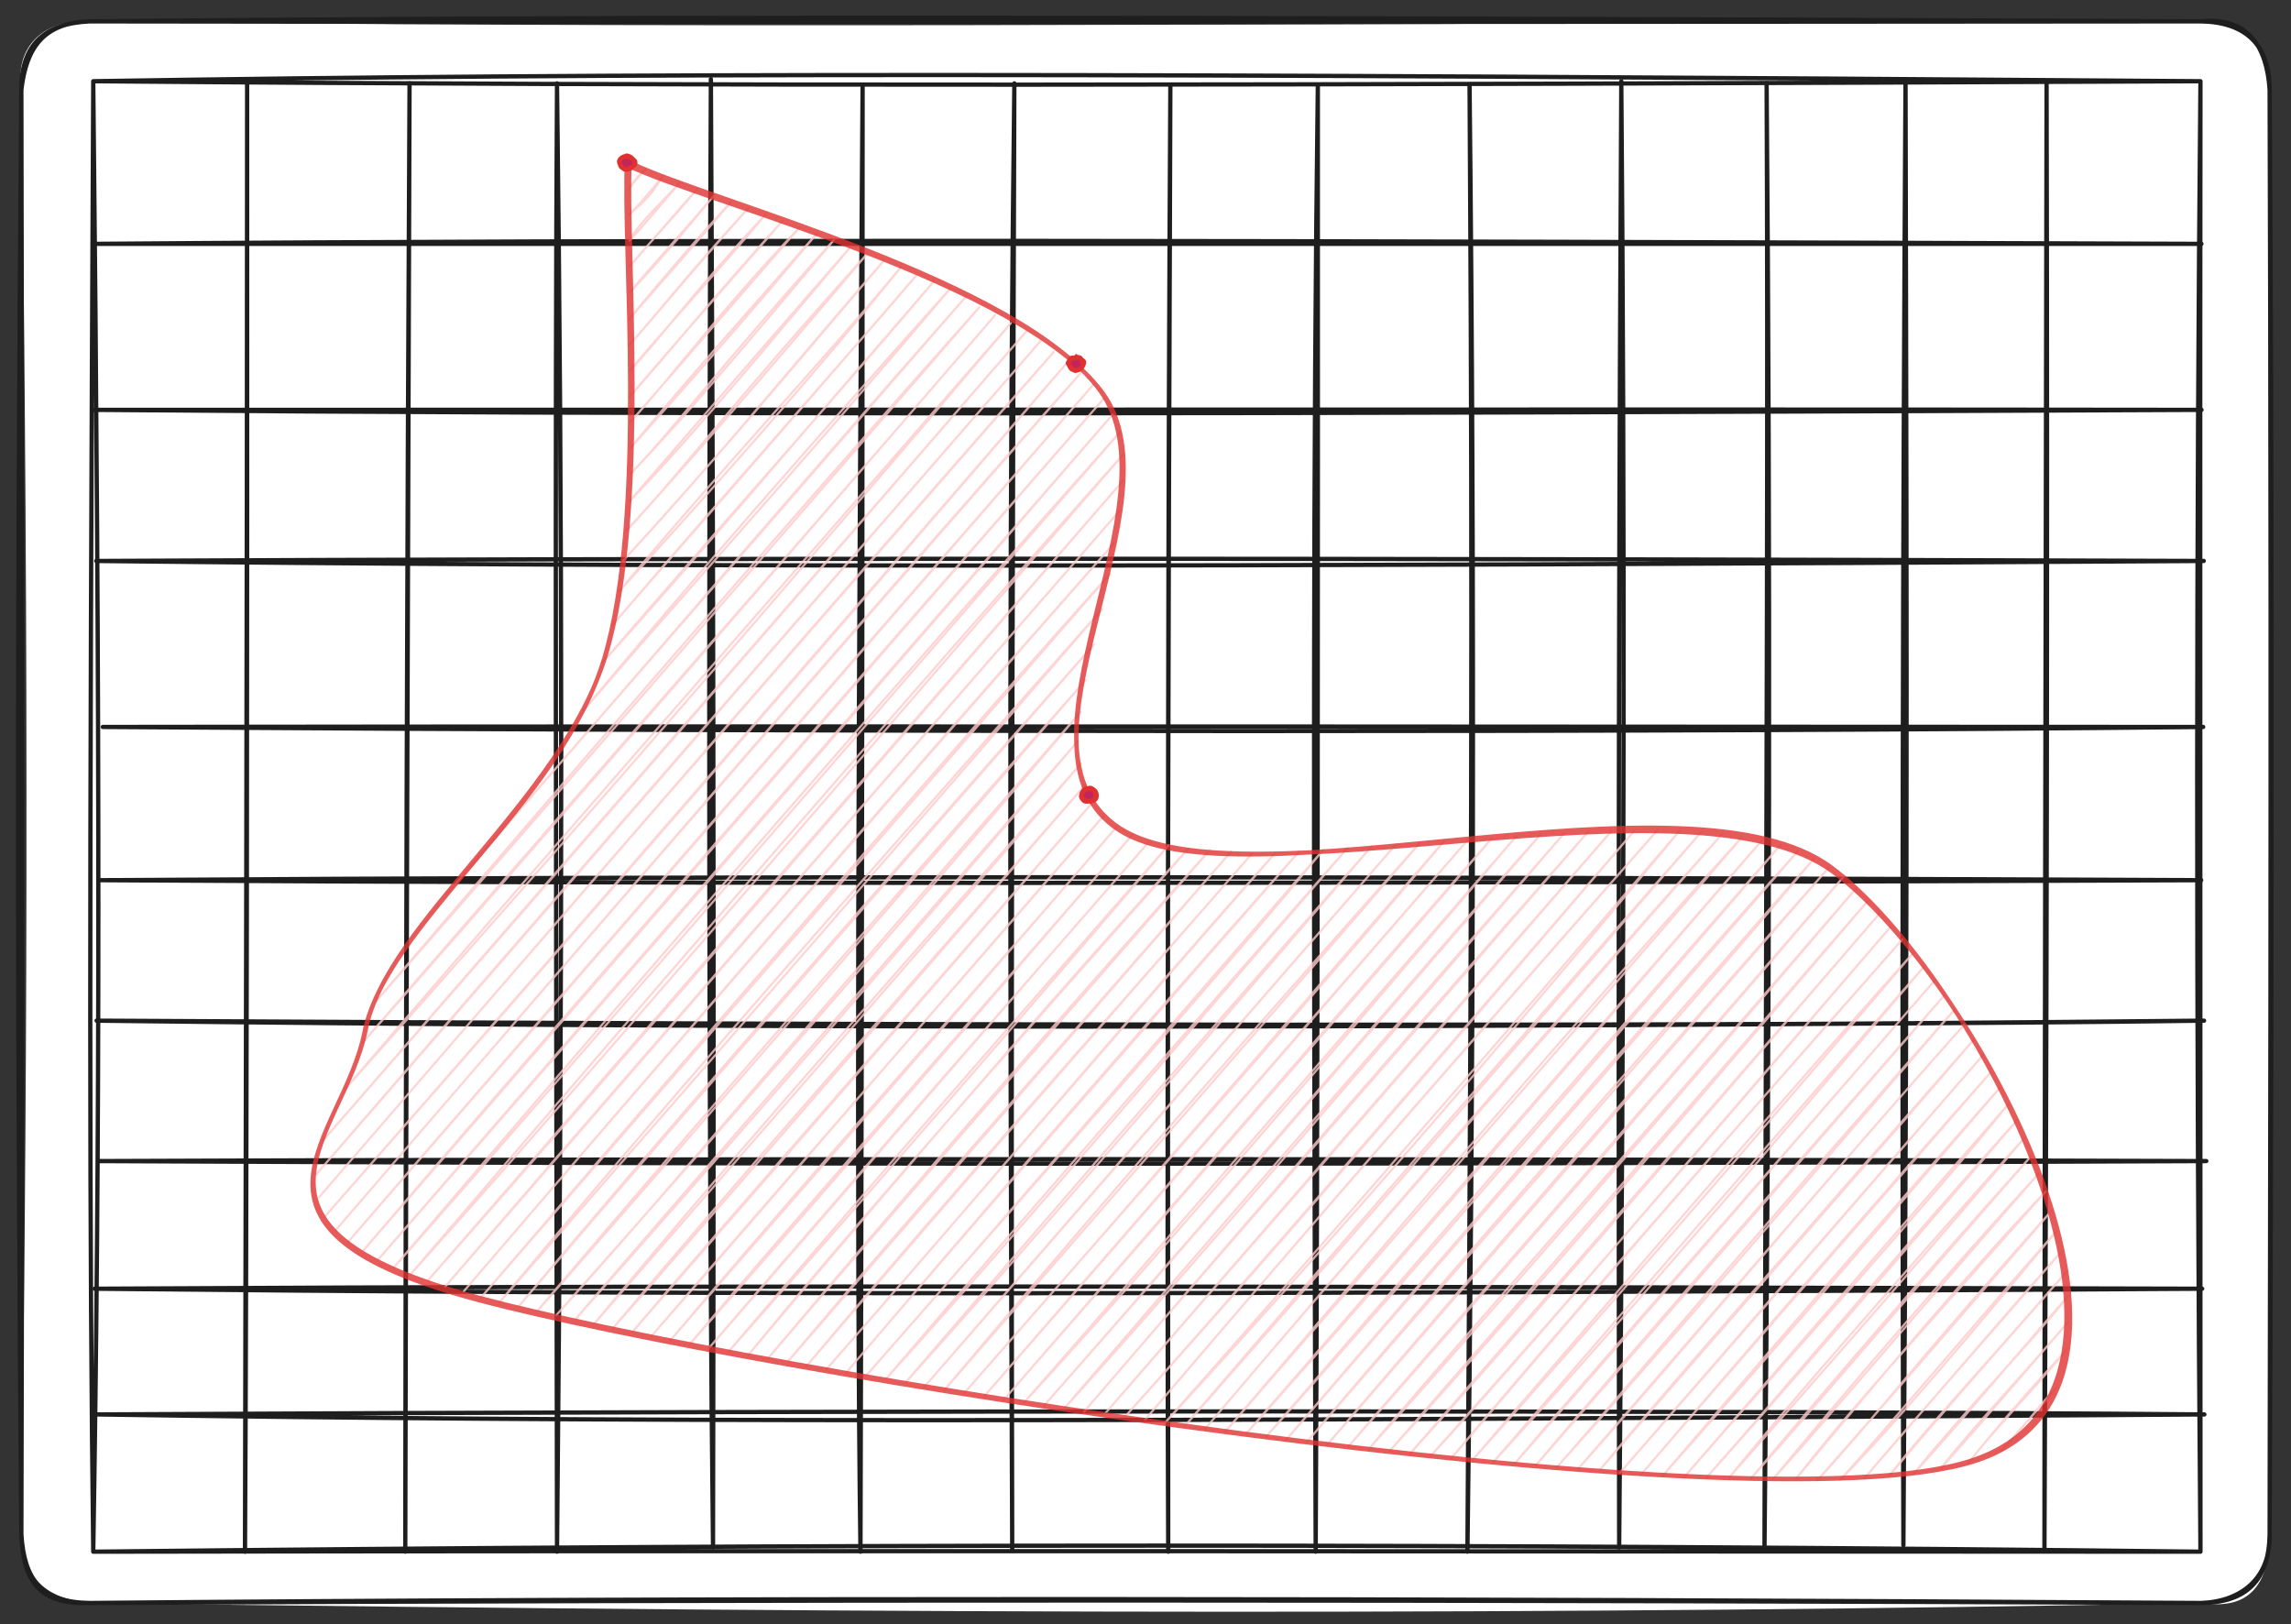 <svg version="1.1" xmlns="http://www.w3.org/2000/svg" viewBox="0 0 1072 760" width="1072" height="760">
  <rect x="0" y="0" width="1072" height="760" fill="#333333" stroke="none"/>
  <!-- svg-source:excalidraw -->
  
  <defs>
    <style class="style-fonts">
      @font-face {
        font-family: "Virgil";
        src: url("https://excalidraw.com/Virgil.woff2");
      }
      @font-face {
        font-family: "Cascadia";
        src: url("https://excalidraw.com/Cascadia.woff2");
      }
      @font-face {
        font-family: "Assistant";
        src: url("https://excalidraw.com/Assistant-Regular.woff2");
      }
    </style>
    
  </defs>
  <g stroke-linecap="round" transform="translate(10 10) rotate(0 526 370)"><path d="M32 0 C287.21 3.24, 543.66 1.48, 1020 0 C1041.45 -0.69, 1050.91 12.77, 1052 32 C1052.32 236.55, 1051.85 444.3, 1052 708 C1051.77 731.9, 1042.21 743.46, 1020 740 C725.32 745.63, 426.79 745.29, 32 740 C9.26 737.84, 0.56 725.95, 0 708 C2.59 509.43, 3.76 313.27, 0 32 C-3.21 11.18, 11.09 -1.11, 32 0" stroke="none" stroke-width="0" fill="#ffffff"></path><path d="M32 0 C417.99 0.58, 803.74 0.13, 1020 0 M32 0 C240.94 -2.02, 449.58 -2.52, 1020 0 M1020 0 C1040.24 0.37, 1052.08 10.58, 1052 32 M1020 0 C1041.65 -2.2, 1050.69 11.55, 1052 32 M1052 32 C1052.44 172.5, 1052.79 312.97, 1052 708 M1052 32 C1053.06 205.52, 1053.38 379.21, 1052 708 M1052 708 C1051.6 729.28, 1041.29 739.86, 1020 740 M1052 708 C1052.4 728.2, 1039.07 739.27, 1020 740 M1020 740 C685.27 738.54, 351.17 738.33, 32 740 M1020 740 C662.14 737.72, 303.4 737.45, 32 740 M32 740 C9.04 740.79, 0.77 730.72, 0 708 M32 740 C9.43 739.75, 1.36 729.12, 0 708 M0 708 C-1.69 506.88, -2.4 305.96, 0 32 M0 708 C0.62 469.35, 0.37 230.52, 0 32 M0 32 C-0.2 10.94, 10.91 0.92, 32 0 M0 32 C2.24 12.75, 10.12 0.54, 32 0" stroke="#1e1e1e" stroke-width="2" fill="none"></path></g><g stroke-linecap="round" transform="translate(43.633 38) rotate(0 493 344)"><path d="M0 0 C278.73 2.38, 557.27 1.93, 986 0 M0 0 C246.86 -4.03, 492.93 -3.69, 986 0 M986 0 C984.07 212.1, 983.86 424.41, 986 688 M986 0 C985.75 162.86, 986 325.97, 986 688 M986 688 C644.84 687.87, 305.34 687.46, 0 688 M986 688 C661.1 684.2, 336.45 684.25, 0 688 M0 688 C3.14 496.68, 3.24 305.85, 0 0 M0 688 C-1.76 542.19, -1.96 396.67, 0 0" stroke="#1e1e1e" stroke-width="2" fill="none"></path></g><g stroke-linecap="round"><g transform="translate(115.633 38) rotate(0 -0.5 344)"><path d="M0 0 C-0.03 258.24, -0.72 516.23, -1 688 M0 0 C0.14 271.06, -0.17 541.76, -1 688" stroke="#1e1e1e" stroke-width="2" fill="none"></path></g></g><mask></mask><g stroke-linecap="round"><g transform="translate(191.633 39) rotate(0 -1 343.5)"><path d="M0 0 C-1.14 217.7, -1.77 436.11, -2 687 M0 0 C-0.79 235.89, -1.58 471.65, -2 687" stroke="#1e1e1e" stroke-width="2" fill="none"></path></g></g><mask></mask><g stroke-linecap="round"><g transform="translate(260.633 39) rotate(0 0 343.5)"><path d="M0 0 C-1.03 178.75, -0.41 358, 0 687 M0 0 C2.53 201.44, 2.73 402.61, 0 687" stroke="#1e1e1e" stroke-width="2" fill="none"></path></g></g><mask></mask><g stroke-linecap="round"><g transform="translate(332.633 37) rotate(0 0.5 343.5)"><path d="M0 0 C1.03 186.99, 1.64 372.43, 1 687 M0 0 C-1.23 256.28, -1.01 512.69, 1 687" stroke="#1e1e1e" stroke-width="2" fill="none"></path></g></g><mask></mask><g stroke-linecap="round"><g transform="translate(403.633 40) rotate(0 -0.5 343)"><path d="M0 0 C-2.02 271.21, -3.01 541.72, -1 686 M0 0 C-0.16 143.93, 0.12 286.96, -1 686" stroke="#1e1e1e" stroke-width="2" fill="none"></path></g></g><mask></mask><g stroke-linecap="round"><g transform="translate(474.633 39) rotate(0 -0.5 343)"><path d="M0 0 C-0.61 204.14, -1.71 407.51, -1 686 M0 0 C-2.21 180.59, -2.33 361.65, -1 686" stroke="#1e1e1e" stroke-width="2" fill="none"></path></g></g><mask></mask><g stroke-linecap="round"><g transform="translate(547.633 40) rotate(0 -0.5 343)"><path d="M0 0 C-1.09 192.23, -1.3 383.92, -1 686 M0 0 C-0.97 265.31, -1.73 530.17, -1 686" stroke="#1e1e1e" stroke-width="2" fill="none"></path></g></g><mask></mask><g stroke-linecap="round"><g transform="translate(616.633 40) rotate(0 -0.5 343)"><path d="M0 0 C-2.19 173.84, -2.12 347.48, -1 686 M0 0 C0.05 231.18, 0.06 461.51, -1 686" stroke="#1e1e1e" stroke-width="2" fill="none"></path></g></g><mask></mask><g stroke-linecap="round"><g transform="translate(687.633 40) rotate(0 -0.5 343)"><path d="M0 0 C0.83 146.21, 1.75 292.54, -1 686 M0 0 C2.54 236.87, 1.9 474.45, -1 686" stroke="#1e1e1e" stroke-width="2" fill="none"></path></g></g><mask></mask><g stroke-linecap="round"><g transform="translate(758.633 38) rotate(0 -0.5 343)"><path d="M0 0 C1.62 201.05, 1.53 402.97, -1 686 M0 0 C-0.97 178.9, -1.54 357.18, -1 686" stroke="#1e1e1e" stroke-width="2" fill="none"></path></g></g><mask></mask><g stroke-linecap="round"><g transform="translate(826.633 39) rotate(0 -0.5 343)"><path d="M0 0 C1.79 220.17, 1.52 440.68, -1 686 M0 0 C0.64 142.04, 0.1 283.54, -1 686" stroke="#1e1e1e" stroke-width="2" fill="none"></path></g></g><mask></mask><g stroke-linecap="round"><g transform="translate(891.633 37) rotate(0 -0.5 343)"><path d="M0 0 C0.27 173.96, 1.39 348.88, -1 686 M0 0 C-1.26 211.4, -1.85 423.16, -1 686" stroke="#1e1e1e" stroke-width="2" fill="none"></path></g></g><mask></mask><g stroke-linecap="round"><g transform="translate(957.633 39) rotate(0 -0.5 343)"><path d="M0 0 C0.51 221.38, 0.12 441.01, -1 686 M0 0 C-0.41 242, -0.93 483.87, -1 686" stroke="#1e1e1e" stroke-width="2" fill="none"></path></g></g><mask></mask><g stroke-linecap="round"><g transform="translate(43.969 114.099) rotate(0 493.056 0)"><path d="M0 0 C274.35 -2.16, 548.35 -1.53, 986.11 0 M0 0 C220.96 0.07, 442.39 -0.08, 986.11 0" stroke="#1e1e1e" stroke-width="2" fill="none"></path></g></g><mask></mask><g stroke-linecap="round"><g transform="translate(44.018 191.764) rotate(0 493.056 0)"><path d="M0 0 C264.44 2.28, 529.84 2.03, 986.11 0 M0 0 C353.05 0.04, 705.68 -0.35, 986.11 0" stroke="#1e1e1e" stroke-width="2" fill="none"></path></g></g><mask></mask><g stroke-linecap="round"><g transform="translate(45.063 262.463) rotate(0 493.056 0)"><path d="M0 0 C275.07 -1.32, 552.35 -1.44, 986.11 0 M0 0 C256.83 2.83, 513.33 2.88, 986.11 0" stroke="#1e1e1e" stroke-width="2" fill="none"></path></g></g><mask></mask><g stroke-linecap="round"><g transform="translate(48.097 340.127) rotate(0 491.406 0)"><path d="M0 0 C366.08 2.47, 731.75 2.64, 982.81 0 M0 0 C377.13 -0.53, 754.2 -0.01, 982.81 0" stroke="#1e1e1e" stroke-width="2" fill="none"></path></g></g><mask></mask><g stroke-linecap="round"><g transform="translate(47.151 411.822) rotate(0 491.406 0)"><path d="M0 0 C298.2 -1.99, 596.37 -1.68, 982.81 0 M0 0 C266.93 1.64, 533.27 1.71, 982.81 0" stroke="#1e1e1e" stroke-width="2" fill="none"></path></g></g><mask></mask><g stroke-linecap="round"><g transform="translate(45.211 477.545) rotate(0 493.056 0)"><path d="M0 0 C387.67 2.19, 775.33 2.87, 986.11 0 M0 0 C299.97 3.59, 600.25 3.77, 986.11 0" stroke="#1e1e1e" stroke-width="2" fill="none"></path></g></g><mask></mask><g stroke-linecap="round"><g transform="translate(46.255 543.245) rotate(0 493.056 0)"><path d="M0 0 C254.97 1.15, 511.24 2.04, 986.11 0 M0 0 C299.36 -1.21, 599.22 -1.17, 986.11 0" stroke="#1e1e1e" stroke-width="2" fill="none"></path></g></g><mask></mask><g stroke-linecap="round"><g transform="translate(44.314 602.963) rotate(0 493.056 0)"><path d="M0 0 C323.71 -1.83, 645.83 -0.8, 986.11 0 M0 0 C250.5 2.6, 500.47 3, 986.11 0" stroke="#1e1e1e" stroke-width="2" fill="none"></path></g></g><mask></mask><g stroke-linecap="round"><g transform="translate(45.359 661.781) rotate(0 493.056 0)"><path d="M0 0 C383.33 -1.96, 768.7 -1.82, 986.11 0 M0 0 C231.81 3.47, 462.75 3.7, 986.11 0" stroke="#1e1e1e" stroke-width="2" fill="none"></path></g></g><mask></mask><g stroke-linecap="round"><g stroke-opacity="0.8" fill-opacity="0.8" transform="translate(294.125 76.478) rotate(0 252.624 303.75)" fill-rule="evenodd"><path d="M0 0 C0 0, 0 0, 0 0 M0 0 C0 0, 0 0, 0 0 M0.13 12.04 C2.6 7.93, 5.59 4.54, 8.01 2.98 M0.13 12.04 C2.02 9.03, 4.47 6.26, 8.01 2.98 M0.27 24.08 C5.03 18.99, 8.82 17.83, 16.01 5.97 M0.27 24.08 C5.92 18.29, 11.56 11.46, 16.01 5.97 M0.4 36.12 C4.7 28.03, 13.97 19.81, 24.02 8.95 M0.4 36.12 C5.34 31, 10.21 24.91, 24.02 8.95 M0.53 48.16 C12.45 34.22, 22.71 22.72, 32.02 11.94 M0.53 48.16 C10.93 35.63, 22.3 24.06, 32.02 11.94 M0.67 60.2 C15.55 44.43, 31.2 25.77, 40.03 14.92 M0.67 60.2 C11.28 47.46, 24.07 33.73, 40.03 14.92 M0.14 73 C17.03 52.53, 33.14 33.9, 48.04 17.91 M0.14 73 C13.56 57.54, 27.03 42.46, 48.04 17.91 M0.28 85.04 C13.93 69.77, 26.44 53.22, 56.04 20.89 M0.28 85.04 C14.31 69.28, 27.73 52.49, 56.04 20.89 M0.41 97.08 C15.97 80.75, 27.43 63.52, 64.05 23.87 M0.41 97.08 C21.82 71.83, 43.95 48.05, 64.05 23.87 M0.54 109.12 C18.74 87.59, 40.02 63.69, 72.05 26.86 M0.54 109.12 C20.31 86.84, 38.11 64.43, 72.05 26.86 M0.68 121.16 C22.11 97.64, 40.04 72.19, 80.06 29.84 M0.68 121.16 C23.97 94.54, 45.8 69.07, 80.06 29.84 M0.81 133.2 C29.37 98.85, 60.87 63.76, 88.06 32.83 M0.81 133.2 C28.09 102.89, 55.47 71.83, 88.06 32.83 M0.94 145.25 C22.7 122.33, 43.39 94.36, 96.07 35.81 M0.94 145.25 C25.59 119.23, 48.01 93.18, 96.07 35.81 M0.42 158.04 C36.44 120.39, 68.36 80.93, 104.08 38.8 M0.42 158.04 C21.27 134.11, 42.07 109.86, 104.08 38.8 M-0.76 171.59 C25.09 144.02, 45.68 115.42, 111.43 42.54 M-0.76 171.59 C41.48 125.14, 82.44 76.77, 111.43 42.54 M-2.6 185.9 C41.42 138.4, 83.18 86.96, 119.43 45.52 M-2.6 185.9 C47.07 131.83, 93.91 75.07, 119.43 45.52 M-4.43 200.2 C43.54 142.46, 94.7 88.38, 127.44 48.5 M-4.43 200.2 C40.43 151.17, 85.01 101.14, 127.44 48.5 M-7.58 216.02 C20.35 183.53, 52.3 147.82, 134.79 52.24 M-7.58 216.02 C48.19 150.89, 104.92 87.42, 134.79 52.24 M-12.04 233.34 C44.86 167.48, 102.29 103.27, 142.79 55.23 M-12.04 233.34 C30.38 186.34, 72.3 136.69, 142.79 55.23 M-21.09 255.95 C24.07 203.17, 72.47 150.69, 150.14 58.97 M-21.09 255.95 C31.38 192.94, 84.1 132.64, 150.14 58.97 M-85.25 341.95 C-6.72 251.99, 70.4 161.58, 157.49 62.71 M-85.25 341.95 C-27.23 274.92, 32.02 207.31, 157.49 62.71 M-117.92 391.72 C-53.38 318.04, 10.59 244.46, 164.19 67.2 M-117.92 391.72 C-23.78 281.71, 70.95 171.71, 164.19 67.2 M-124.35 411.31 C-40.24 313.59, 45.2 217.9, 171.54 70.94 M-124.35 411.31 C-22.51 295.53, 77.39 180.31, 171.54 70.94 M-132.74 433.16 C-29.98 318.18, 71.24 201.57, 178.89 74.68 M-132.74 433.16 C-57.4 345.37, 18.54 258.69, 178.89 74.68 M-143.11 457.28 C-25.78 323.13, 91.18 188.35, 186.24 78.42 M-143.11 457.28 C-12.54 306.91, 117.01 158.45, 186.24 78.42 M-146.25 473.1 C-37.44 347.17, 72.56 221.22, 192.93 82.91 M-146.25 473.1 C-47.28 359.51, 50.66 246.46, 192.93 82.91 M-144.81 483.63 C-21.4 340.67, 102.91 197.12, 198.97 88.16 M-144.81 483.63 C-51.67 375.71, 41.82 267.87, 198.97 88.16 M-142.05 492.65 C-17.67 350.85, 105.48 208.64, 205.66 92.65 M-142.05 492.65 C-27.9 363.01, 85.88 232.26, 205.66 92.65 M-137.32 499.41 C-6.62 347.84, 123.98 196.29, 211.7 97.9 M-137.32 499.41 C-5.32 346.16, 126.95 194.02, 211.7 97.9 M-131.29 504.66 C-42.42 401.98, 45.89 301.39, 217.74 103.15 M-131.29 504.66 C-31.22 388.51, 70.64 272.23, 217.74 103.15 M-123.94 508.39 C-51.72 423.8, 20.72 340.7, 222.46 109.91 M-123.94 508.39 C-2.16 367.9, 120.84 226.8, 222.46 109.91 M-117.24 512.89 C-36.84 420.76, 44.14 328.8, 226.53 117.42 M-117.24 512.89 C-15.79 395.88, 86.14 278.99, 226.53 117.42 M-109.89 516.63 C-2.39 394.7, 102.7 272.08, 229.94 125.69 M-109.89 516.63 C14.16 371.25, 139.65 226.9, 229.94 125.69 M-101.89 519.61 C-33.54 443.6, 33.83 365.16, 231.39 136.22 M-101.89 519.61 C14.03 384.36, 130.53 249.37, 231.39 136.22 M-93.88 522.6 C-4.92 421.98, 83.39 319.26, 231.52 148.26 M-93.88 522.6 C-16.72 434.08, 60.55 344.68, 231.52 148.26 M-85.88 525.58 C-6.11 432.65, 75.02 340.04, 229.69 162.56 M-85.88 525.58 C-9.25 437.25, 68.02 348.13, 229.69 162.56 M-77.21 527.81 C18.23 416.56, 113.63 306.07, 227.2 177.62 M-77.21 527.81 C15.29 420.02, 108.63 312.67, 227.2 177.62 M-69.21 530.79 C41.85 401.6, 154.14 270.93, 225.36 191.93 M-69.21 530.79 C6.37 443.95, 82.91 355.6, 225.36 191.93 M-60.55 533.02 C-1.38 462.33, 57.34 393.74, 221.56 208.5 M-60.55 533.02 C41.5 416.37, 141.82 301.16, 221.56 208.5 M-51.23 534.5 C42.95 424.52, 137.29 316.98, 217.76 225.07 M-51.23 534.5 C15.4 455.26, 83.55 376.72, 217.76 225.07 M-42.57 536.73 C51.25 426.12, 145.42 319.39, 213.95 241.64 M-42.57 536.73 C36.25 447.05, 115.21 355.68, 213.95 241.64 M-33.9 538.96 C22.75 476.32, 75.84 411.44, 211.46 256.7 M-33.9 538.96 C59.59 433.72, 152.63 326.61, 211.46 256.7 M-24.59 540.43 C51.23 452.05, 127.81 365.31, 210.28 270.25 M-24.59 540.43 C51.33 454.72, 125.29 370.08, 210.28 270.25 M-15.92 542.66 C40.88 474.22, 99.56 407.22, 211.73 280.78 M-15.92 542.66 C67.54 447.02, 151.37 350.79, 211.73 280.78 M-7.26 544.89 C51.28 478.63, 110.21 409.73, 213.83 290.55 M-7.26 544.89 C51.6 474.74, 111.92 407.02, 213.83 290.55 M2.06 546.37 C85.33 451.09, 171.58 351.85, 217.9 298.07 M2.06 546.37 C54.04 485.27, 107.07 425.79, 217.9 298.07 M10.72 548.6 C79.33 470.37, 145.75 392.43, 222.62 304.83 M10.72 548.6 C73.4 476.03, 137.07 403.37, 222.62 304.83 M19.38 550.83 C92.85 463.81, 168.66 380.28, 228.66 310.07 M19.38 550.83 C64.59 498.41, 109.81 448.02, 228.66 310.07 M28.7 552.3 C81.53 492.85, 130.43 435.94, 236.01 313.81 M28.7 552.3 C82.05 489.17, 136.45 428.58, 236.01 313.81 M37.36 554.53 C111.39 469.71, 185.19 383.82, 243.36 317.55 M37.36 554.53 C113.86 465.45, 189.55 379.28, 243.36 317.55 M46.68 556.01 C117.32 473.19, 188.6 391.8, 252.68 319.03 M46.68 556.01 C99.08 496.89, 152.28 436.64, 252.68 319.03 M55.99 557.48 C101.75 501.79, 150.25 446.01, 262 320.5 M55.99 557.48 C134.86 463.5, 215.78 370.82, 262 320.5 M65.31 558.96 C136.79 474.19, 210.48 389.57, 271.97 321.22 M65.31 558.96 C130.09 483.24, 196.62 407.59, 271.97 321.22 M74.63 560.43 C127 498.15, 179.23 439.51, 281.95 321.94 M74.63 560.43 C125.11 502.18, 175.26 444.8, 281.95 321.94 M83.29 562.66 C155.66 476.31, 231.59 391.87, 291.92 322.66 M83.29 562.66 C148.9 485.75, 216.01 409.48, 291.92 322.66 M92.61 564.13 C158.73 489.06, 224.48 410.45, 302.55 322.63 M92.61 564.13 C150.91 497.64, 207.5 431.09, 302.55 322.63 M101.93 565.61 C159.92 497.74, 216.42 431.33, 313.84 321.84 M101.93 565.61 C159.07 498.61, 215.6 433.99, 313.84 321.84 M111.25 567.08 C196.72 469.36, 282.79 372.93, 325.12 321.05 M111.25 567.08 C179.74 489.33, 248.42 409.13, 325.12 321.05 M120.56 568.56 C197.35 478.66, 274.71 390.77, 336.41 320.26 M120.56 568.56 C164.34 519.94, 207.61 470.14, 336.41 320.26 M129.88 570.03 C187.33 503.28, 243.2 438.33, 347.69 319.47 M129.88 570.03 C176.91 517.81, 223.27 464.55, 347.69 319.47 M138.54 572.26 C205.14 495.73, 273.35 417.35, 358.98 318.68 M138.54 572.26 C203.83 496.86, 270.05 420.9, 358.98 318.68 M147.86 573.74 C227.25 482.47, 306.48 392.05, 370.27 317.89 M147.86 573.74 C202.43 509.03, 257.14 444.71, 370.27 317.89 M157.18 575.21 C236.77 483.9, 317.28 393.9, 381.55 317.1 M157.18 575.21 C242.7 477.9, 327.63 379.13, 381.55 317.1 M166.5 576.69 C239.85 493.01, 313.22 408.1, 392.84 316.31 M166.5 576.69 C242.67 489.17, 317.54 402.63, 392.84 316.31 M175.82 578.16 C263.21 477.67, 348.98 378.32, 404.12 315.53 M175.82 578.16 C263.67 477.56, 352.11 376.62, 404.12 315.53 M185.13 579.64 C257.02 501.31, 326.07 419.35, 415.41 314.74 M185.13 579.64 C239.4 517.91, 294.04 454.3, 415.41 314.74 M194.45 581.11 C287.29 475.59, 376.21 370.66, 426.7 313.95 M194.45 581.11 C266.01 500.01, 337.59 417.3, 426.7 313.95 M203.77 582.59 C253.34 527.81, 303.39 469.24, 437.98 313.16 M203.77 582.59 C280.33 493.25, 358.17 404.45, 437.98 313.16 M213.09 584.06 C271.4 516.48, 328.96 448.76, 449.27 312.37 M213.09 584.06 C275.44 511.3, 338.78 439.83, 449.27 312.37 M222.41 585.54 C284.49 513.96, 345.02 443.96, 459.9 312.33 M222.41 585.54 C287.91 510.08, 352.69 436.51, 459.9 312.33 M232.38 586.26 C314.66 494.77, 393.44 402.49, 470.53 312.3 M232.38 586.26 C285.87 526.36, 337.77 466.63, 470.53 312.3 M241.7 587.73 C300.25 519.27, 357.24 452.5, 481.82 311.51 M241.7 587.73 C309.92 507.61, 379.34 427.94, 481.82 311.51 M251.02 589.21 C322.61 511.11, 392.68 431.87, 491.79 312.23 M251.02 589.21 C315.51 516.34, 377.84 444.66, 491.79 312.23 M260.33 590.68 C322.13 520.44, 383.75 450.21, 501.76 312.95 M260.33 590.68 C334.37 504.08, 409.82 417.81, 501.76 312.95 M269.65 592.16 C335.03 515, 403.11 437.73, 511.74 313.67 M269.65 592.16 C346.27 502.01, 422.85 413.33, 511.74 313.67 M278.97 593.63 C366.32 490.98, 456.81 385.6, 521.06 315.15 M278.97 593.63 C339.28 523.92, 400.6 454.6, 521.06 315.15 M288.94 594.35 C364.11 510.07, 436.66 425.05, 530.37 316.62 M288.94 594.35 C352.51 521.07, 415.46 448.78, 530.37 316.62 M298.26 595.83 C383.29 500.12, 467.64 402.11, 539.04 318.85 M298.26 595.83 C370.28 512.21, 441.64 430.07, 539.04 318.85 M307.58 597.3 C385.43 507.25, 464.51 417.37, 547.04 321.83 M307.58 597.3 C400.17 488.95, 492.79 382.36, 547.04 321.83 M317.55 598.02 C401.7 500.08, 488.04 404.69, 554.39 325.57 M317.55 598.02 C373.74 531.46, 431.07 465.94, 554.39 325.57 M326.87 599.5 C402.08 511.51, 480.07 421.34, 561.74 329.31 M326.87 599.5 C406.91 507.38, 486.64 415.37, 561.74 329.31 M336.85 600.22 C391.51 536.73, 446.11 475.29, 568.43 333.81 M336.85 600.22 C416.9 509.48, 496.64 417.91, 568.43 333.81 M346.16 601.69 C399.17 538.98, 453.99 479.02, 574.47 339.05 M346.16 601.69 C434.87 502.66, 522.19 400.5, 574.47 339.05 M356.14 602.41 C404.38 549.16, 450.46 496.79, 579.85 345.06 M356.14 602.41 C415.85 534.05, 474.6 466.36, 579.85 345.06 M365.46 603.89 C412.45 551.68, 458.12 499.02, 585.24 351.06 M365.46 603.89 C440.14 518.06, 513.95 433.75, 585.24 351.06 M375.43 604.61 C422.38 553.47, 465.09 502.29, 590.62 357.06 M375.43 604.61 C448.14 523.34, 519.04 440.41, 590.62 357.06 M384.75 606.08 C458.83 517.63, 536.32 431.34, 596 363.07 M384.75 606.08 C435.1 547.09, 485.24 488.41, 596 363.07 M394.72 606.8 C463.69 526.95, 534.64 443.49, 601.38 369.07 M394.72 606.8 C455.9 538.25, 515.17 470.32, 601.38 369.07 M404.7 607.52 C449.14 556.46, 495.27 502.18, 606.11 375.83 M404.7 607.52 C461.1 545.8, 515.63 482.62, 606.11 375.83 M414.67 608.24 C454.64 560.78, 495.83 515.53, 610.83 382.59 M414.67 608.24 C480.03 534, 544.5 459.07, 610.83 382.59 M424.64 608.96 C480.04 543.36, 537.39 478.73, 615.56 389.34 M424.64 608.96 C473.27 553.14, 521.89 497.43, 615.56 389.34 M434.62 609.69 C472.23 567.04, 509.07 521.87, 620.28 396.1 M434.62 609.69 C484.38 554.15, 534.06 496.49, 620.28 396.1 M444.59 610.41 C495.78 553.05, 544.63 493.44, 625.01 402.86 M444.59 610.41 C505.99 539.94, 566.17 469.06, 625.01 402.86 M454.57 611.13 C489.19 569.7, 525.41 528.51, 629.73 409.62 M454.57 611.13 C519.99 535.28, 586.27 460.57, 629.73 409.62 M463.88 612.6 C506.57 563.39, 549.94 513.42, 633.8 417.13 M463.88 612.6 C518.63 550.19, 571.31 489.14, 633.8 417.13 M473.86 613.32 C516.88 563.23, 561.91 512.23, 637.22 425.4 M473.86 613.32 C526.92 551.31, 580.16 489.74, 637.22 425.4 M483.83 614.04 C531.35 560.58, 580.46 503.64, 641.29 432.91 M483.83 614.04 C530.15 559.7, 578.25 504.17, 641.29 432.91 M493.81 614.76 C550.26 549.95, 606.63 488.58, 645.36 440.42 M493.81 614.76 C534.31 568.09, 576.42 519.25, 645.36 440.42 M504.44 614.73 C544.25 569.9, 583.36 521.8, 649.43 447.94 M504.44 614.73 C544.27 570.27, 583.75 524.37, 649.43 447.94 M515.07 614.69 C546.6 576.33, 579.46 538.68, 652.84 456.2 M515.07 614.69 C564.48 559.02, 614.94 501.27, 652.84 456.2 M525.04 615.41 C557.44 579.18, 590.61 539.37, 656.25 464.47 M525.04 615.41 C564.72 568.13, 606.37 519.9, 656.25 464.47 M535.67 615.38 C571.9 571.67, 610.61 526.6, 659.67 472.74 M535.67 615.38 C562.77 585.18, 589.23 553.55, 659.67 472.74 M546.3 615.34 C571.98 582.46, 599.52 552.72, 663.08 481.01 M546.3 615.34 C588.59 564.44, 629.95 515.69, 663.08 481.01 M556.27 616.06 C581.78 588.58, 602.98 560.1, 665.84 490.03 M556.27 616.06 C584.12 584.49, 612.33 552.38, 665.84 490.03 M566.9 616.03 C597.95 583.88, 626.68 549.11, 667.94 499.8 M566.9 616.03 C597.33 581.9, 624.82 548.6, 667.94 499.8 M578.19 615.24 C602.95 586.19, 626.15 560.19, 670.04 509.58 M578.19 615.24 C611.35 577.08, 645.32 537.26, 670.04 509.58 M589.48 614.45 C607.09 591.95, 626 572.11, 672.8 518.6 M589.48 614.45 C620.85 577.23, 654.76 539.57, 672.8 518.6 M601.42 612.91 C626.96 581.55, 656.54 551.54, 673.59 529.89 M601.42 612.91 C619.34 593.45, 637.88 570.9, 673.59 529.89 M614.02 610.61 C627.59 592.83, 643.18 577.36, 673.72 541.93 M614.02 610.61 C634.43 587.68, 652.63 566.3, 673.72 541.93 M626.62 608.31 C641 590.09, 654.48 576.98, 672.54 555.48 M626.62 608.31 C638.6 593.54, 650.25 579.53, 672.54 555.48 M642.49 602.24 C652.74 591.62, 658.68 582.55, 668.08 572.8 M642.49 602.24 C650.36 592.79, 660.89 581.91, 668.08 572.8" stroke="#ffc9c9" stroke-width="1" fill="none"></path><path d="M0.46 0.25 C-1.49 38.6, 9.76 162.9, -10.82 230.41 C-31.4 297.92, -113.08 355.25, -123.01 405.29 C-132.94 455.32, -195.51 496.98, -70.38 530.61 C54.75 564.24, 522.27 640.64, 627.79 607.09 C733.3 573.54, 629.11 378.52, 562.7 329.31 C496.3 280.09, 286.21 348.83, 229.36 311.79 C172.51 274.76, 259.86 158.91, 221.59 107.11 C183.33 55.3, 36.84 18.75, -0.2 0.98 M-0.76 -0.67 C-2.9 37.85, 8.98 164.06, -11.48 231.89 C-31.95 299.73, -113.68 356.37, -123.53 406.33 C-133.38 456.3, -196.08 498.2, -70.57 531.69 C54.93 565.18, 523.77 640.63, 629.49 607.27 C735.2 573.9, 630.36 380.88, 563.73 331.48 C497.1 282.08, 286.88 348.42, 229.71 310.89 C172.53 273.35, 258.68 158.06, 220.67 106.27 C182.67 54.47, 38.5 17.77, 1.68 0.11" stroke="#e03131" stroke-width="2" fill="none"></path></g></g><mask></mask><g stroke-linecap="round" transform="translate(290 73) rotate(0 3.5 3)"><path d="M3.31 0.33 C4.11 0.19, 5.15 0.19, 5.69 0.54 C6.23 0.89, 6.36 1.85, 6.56 2.45 C6.76 3.06, 7.16 3.58, 6.89 4.16 C6.62 4.75, 5.64 5.74, 4.94 5.98 C4.25 6.22, 3.49 5.8, 2.73 5.61 C1.97 5.43, 0.81 5.29, 0.38 4.87 C-0.06 4.44, -0.03 3.79, 0.11 3.09 C0.25 2.39, 0.72 1.19, 1.23 0.65 C1.73 0.12, 2.83 0, 3.16 -0.1 C3.49 -0.2, 3.16 -0.07, 3.19 0.05 M3.43 0.04 C4.16 0.14, 5.61 0.37, 6.12 0.87 C6.63 1.37, 6.43 2.32, 6.51 3.04 C6.6 3.77, 7.07 4.77, 6.64 5.24 C6.2 5.71, 4.75 5.72, 3.92 5.87 C3.08 6.02, 2.2 6.37, 1.63 6.15 C1.05 5.93, 0.8 5.18, 0.49 4.56 C0.18 3.93, -0.48 3.05, -0.24 2.42 C0.01 1.79, 1.36 1.25, 1.97 0.78 C2.58 0.31, 3.16 -0.22, 3.41 -0.38 C3.65 -0.55, 3.3 -0.34, 3.41 -0.22" stroke="none" stroke-width="0" fill="#c2255c"></path><path d="M3 -0.19 C3.66 -0.24, 4.56 0.09, 5.18 0.51 C5.81 0.93, 6.52 1.71, 6.75 2.32 C6.99 2.94, 6.88 3.61, 6.59 4.2 C6.3 4.78, 5.64 5.5, 5.02 5.84 C4.39 6.18, 3.6 6.38, 2.85 6.24 C2.1 6.1, 1 5.63, 0.52 5.01 C0.05 4.4, -0.1 3.25, -0.01 2.54 C0.09 1.84, 0.56 1.17, 1.1 0.77 C1.64 0.36, 2.89 0.28, 3.24 0.13 C3.59 -0.03, 3.19 -0.24, 3.19 -0.17 M3.06 0.49 C3.73 0.38, 4.25 0.5, 4.91 0.79 C5.57 1.08, 6.67 1.68, 7.02 2.24 C7.37 2.8, 7.4 3.59, 7.01 4.15 C6.63 4.7, 5.43 5.19, 4.69 5.57 C3.95 5.94, 3.25 6.51, 2.59 6.4 C1.93 6.29, 1.22 5.57, 0.74 4.92 C0.25 4.27, -0.39 3.23, -0.33 2.51 C-0.27 1.79, 0.49 1.03, 1.1 0.6 C1.71 0.16, 2.98 0.03, 3.32 -0.11 C3.65 -0.24, 3.21 -0.2, 3.12 -0.19" stroke="#e03131" stroke-width="2" fill="none"></path></g><g stroke-linecap="round" transform="translate(500 167) rotate(0 3.5 3)"><path d="M3.88 -0.06 C4.64 0.02, 5.52 0.61, 6.09 1.14 C6.66 1.67, 7.28 2.57, 7.3 3.13 C7.33 3.7, 6.8 4.06, 6.23 4.53 C5.66 5, 4.63 5.77, 3.9 5.95 C3.18 6.13, 2.56 5.88, 1.9 5.6 C1.24 5.32, 0.18 4.8, -0.07 4.26 C-0.32 3.73, 0.15 3.01, 0.39 2.37 C0.63 1.73, 0.81 0.75, 1.39 0.42 C1.98 0.08, 3.4 0.36, 3.89 0.36 C4.38 0.35, 4.33 0.33, 4.31 0.36 M3.56 -0.45 C4.17 -0.29, 5.2 0.7, 5.79 1.18 C6.37 1.67, 6.93 1.94, 7.06 2.47 C7.19 3.01, 7.06 3.83, 6.54 4.39 C6.03 4.94, 4.79 5.62, 3.98 5.81 C3.17 5.99, 2.38 5.72, 1.68 5.5 C0.98 5.27, 0.09 4.97, -0.2 4.45 C-0.49 3.93, -0.35 3.04, -0.06 2.38 C0.22 1.72, 0.85 0.96, 1.49 0.51 C2.14 0.05, 3.38 -0.28, 3.8 -0.36 C4.21 -0.44, 3.9 -0.15, 3.97 0.05" stroke="none" stroke-width="0" fill="#c2255c"></path><path d="M3.88 -0.03 C4.59 -0.03, 5.15 0.52, 5.71 0.93 C6.28 1.34, 7.17 1.75, 7.25 2.41 C7.33 3.07, 6.67 4.23, 6.21 4.87 C5.75 5.5, 5.23 6.01, 4.49 6.2 C3.75 6.38, 2.44 6.26, 1.78 5.96 C1.11 5.67, 0.73 5.03, 0.48 4.42 C0.23 3.81, 0.17 2.94, 0.28 2.29 C0.39 1.64, 0.58 0.84, 1.14 0.51 C1.71 0.19, 3.22 0.39, 3.67 0.32 C4.12 0.25, 3.85 0.16, 3.83 0.11 M3.62 0.13 C4.36 0.03, 5.16 0.08, 5.66 0.55 C6.15 1.02, 6.42 2.33, 6.59 2.95 C6.76 3.58, 7.12 3.76, 6.7 4.32 C6.27 4.88, 4.74 5.98, 4.03 6.3 C3.31 6.61, 2.96 6.52, 2.42 6.2 C1.88 5.89, 1.23 4.96, 0.78 4.39 C0.32 3.81, -0.48 3.4, -0.32 2.76 C-0.17 2.12, 1.06 0.93, 1.7 0.55 C2.35 0.17, 3.2 0.63, 3.54 0.47 C3.89 0.31, 3.83 -0.38, 3.78 -0.39" stroke="#e03131" stroke-width="2" fill="none"></path></g><g stroke-linecap="round" transform="translate(506 369) rotate(0 3.5 3)"><path d="M3.13 0.16 C3.81 0.04, 4.71 0.28, 5.33 0.57 C5.94 0.85, 6.56 1.31, 6.82 1.87 C7.08 2.43, 7.14 3.29, 6.87 3.92 C6.61 4.55, 5.96 5.39, 5.24 5.66 C4.52 5.94, 3.3 5.79, 2.55 5.59 C1.8 5.39, 1.11 4.94, 0.74 4.47 C0.37 4, 0.32 3.39, 0.32 2.78 C0.31 2.18, 0.21 1.34, 0.7 0.85 C1.19 0.35, 2.85 -0.03, 3.25 -0.21 C3.65 -0.39, 3.08 -0.28, 3.08 -0.23 M2.71 -0.06 C3.49 -0.07, 4.87 0.38, 5.48 0.66 C6.08 0.95, 6.09 0.99, 6.36 1.65 C6.62 2.31, 7.3 3.96, 7.07 4.63 C6.85 5.3, 5.73 5.4, 4.98 5.67 C4.24 5.95, 3.37 6.41, 2.6 6.28 C1.83 6.14, 0.85 5.49, 0.34 4.88 C-0.17 4.26, -0.58 3.21, -0.44 2.58 C-0.29 1.95, 0.6 1.53, 1.22 1.08 C1.83 0.64, 3.03 0.13, 3.27 -0.08 C3.51 -0.29, 2.66 -0.26, 2.65 -0.19" stroke="none" stroke-width="0" fill="#c2255c"></path><path d="M3.87 0.02 C4.67 -0.01, 5.62 0.33, 6.16 0.76 C6.69 1.19, 7 1.93, 7.09 2.61 C7.18 3.3, 7.17 4.34, 6.7 4.89 C6.23 5.45, 5.06 5.82, 4.3 5.95 C3.54 6.08, 2.78 5.98, 2.15 5.69 C1.51 5.4, 0.82 4.74, 0.47 4.19 C0.13 3.65, -0.07 3.08, 0.08 2.44 C0.23 1.8, 0.8 0.79, 1.39 0.34 C1.98 -0.1, 3.19 -0.24, 3.63 -0.26 C4.07 -0.27, 3.98 0.21, 4.04 0.26 M3.96 -0.4 C4.74 -0.37, 5.5 0.16, 5.92 0.63 C6.34 1.1, 6.41 1.83, 6.49 2.41 C6.57 2.99, 6.68 3.6, 6.4 4.11 C6.11 4.62, 5.56 5.17, 4.79 5.49 C4.02 5.8, 2.57 6.2, 1.78 6 C1 5.8, 0.37 4.82, 0.08 4.29 C-0.22 3.76, -0.18 3.4, 0.04 2.81 C0.25 2.21, 0.78 1.16, 1.38 0.71 C1.98 0.25, 3.32 0.19, 3.64 0.08 C3.97 -0.03, 3.32 -0.01, 3.34 0.06" stroke="#e03131" stroke-width="2" fill="none"></path></g></svg>